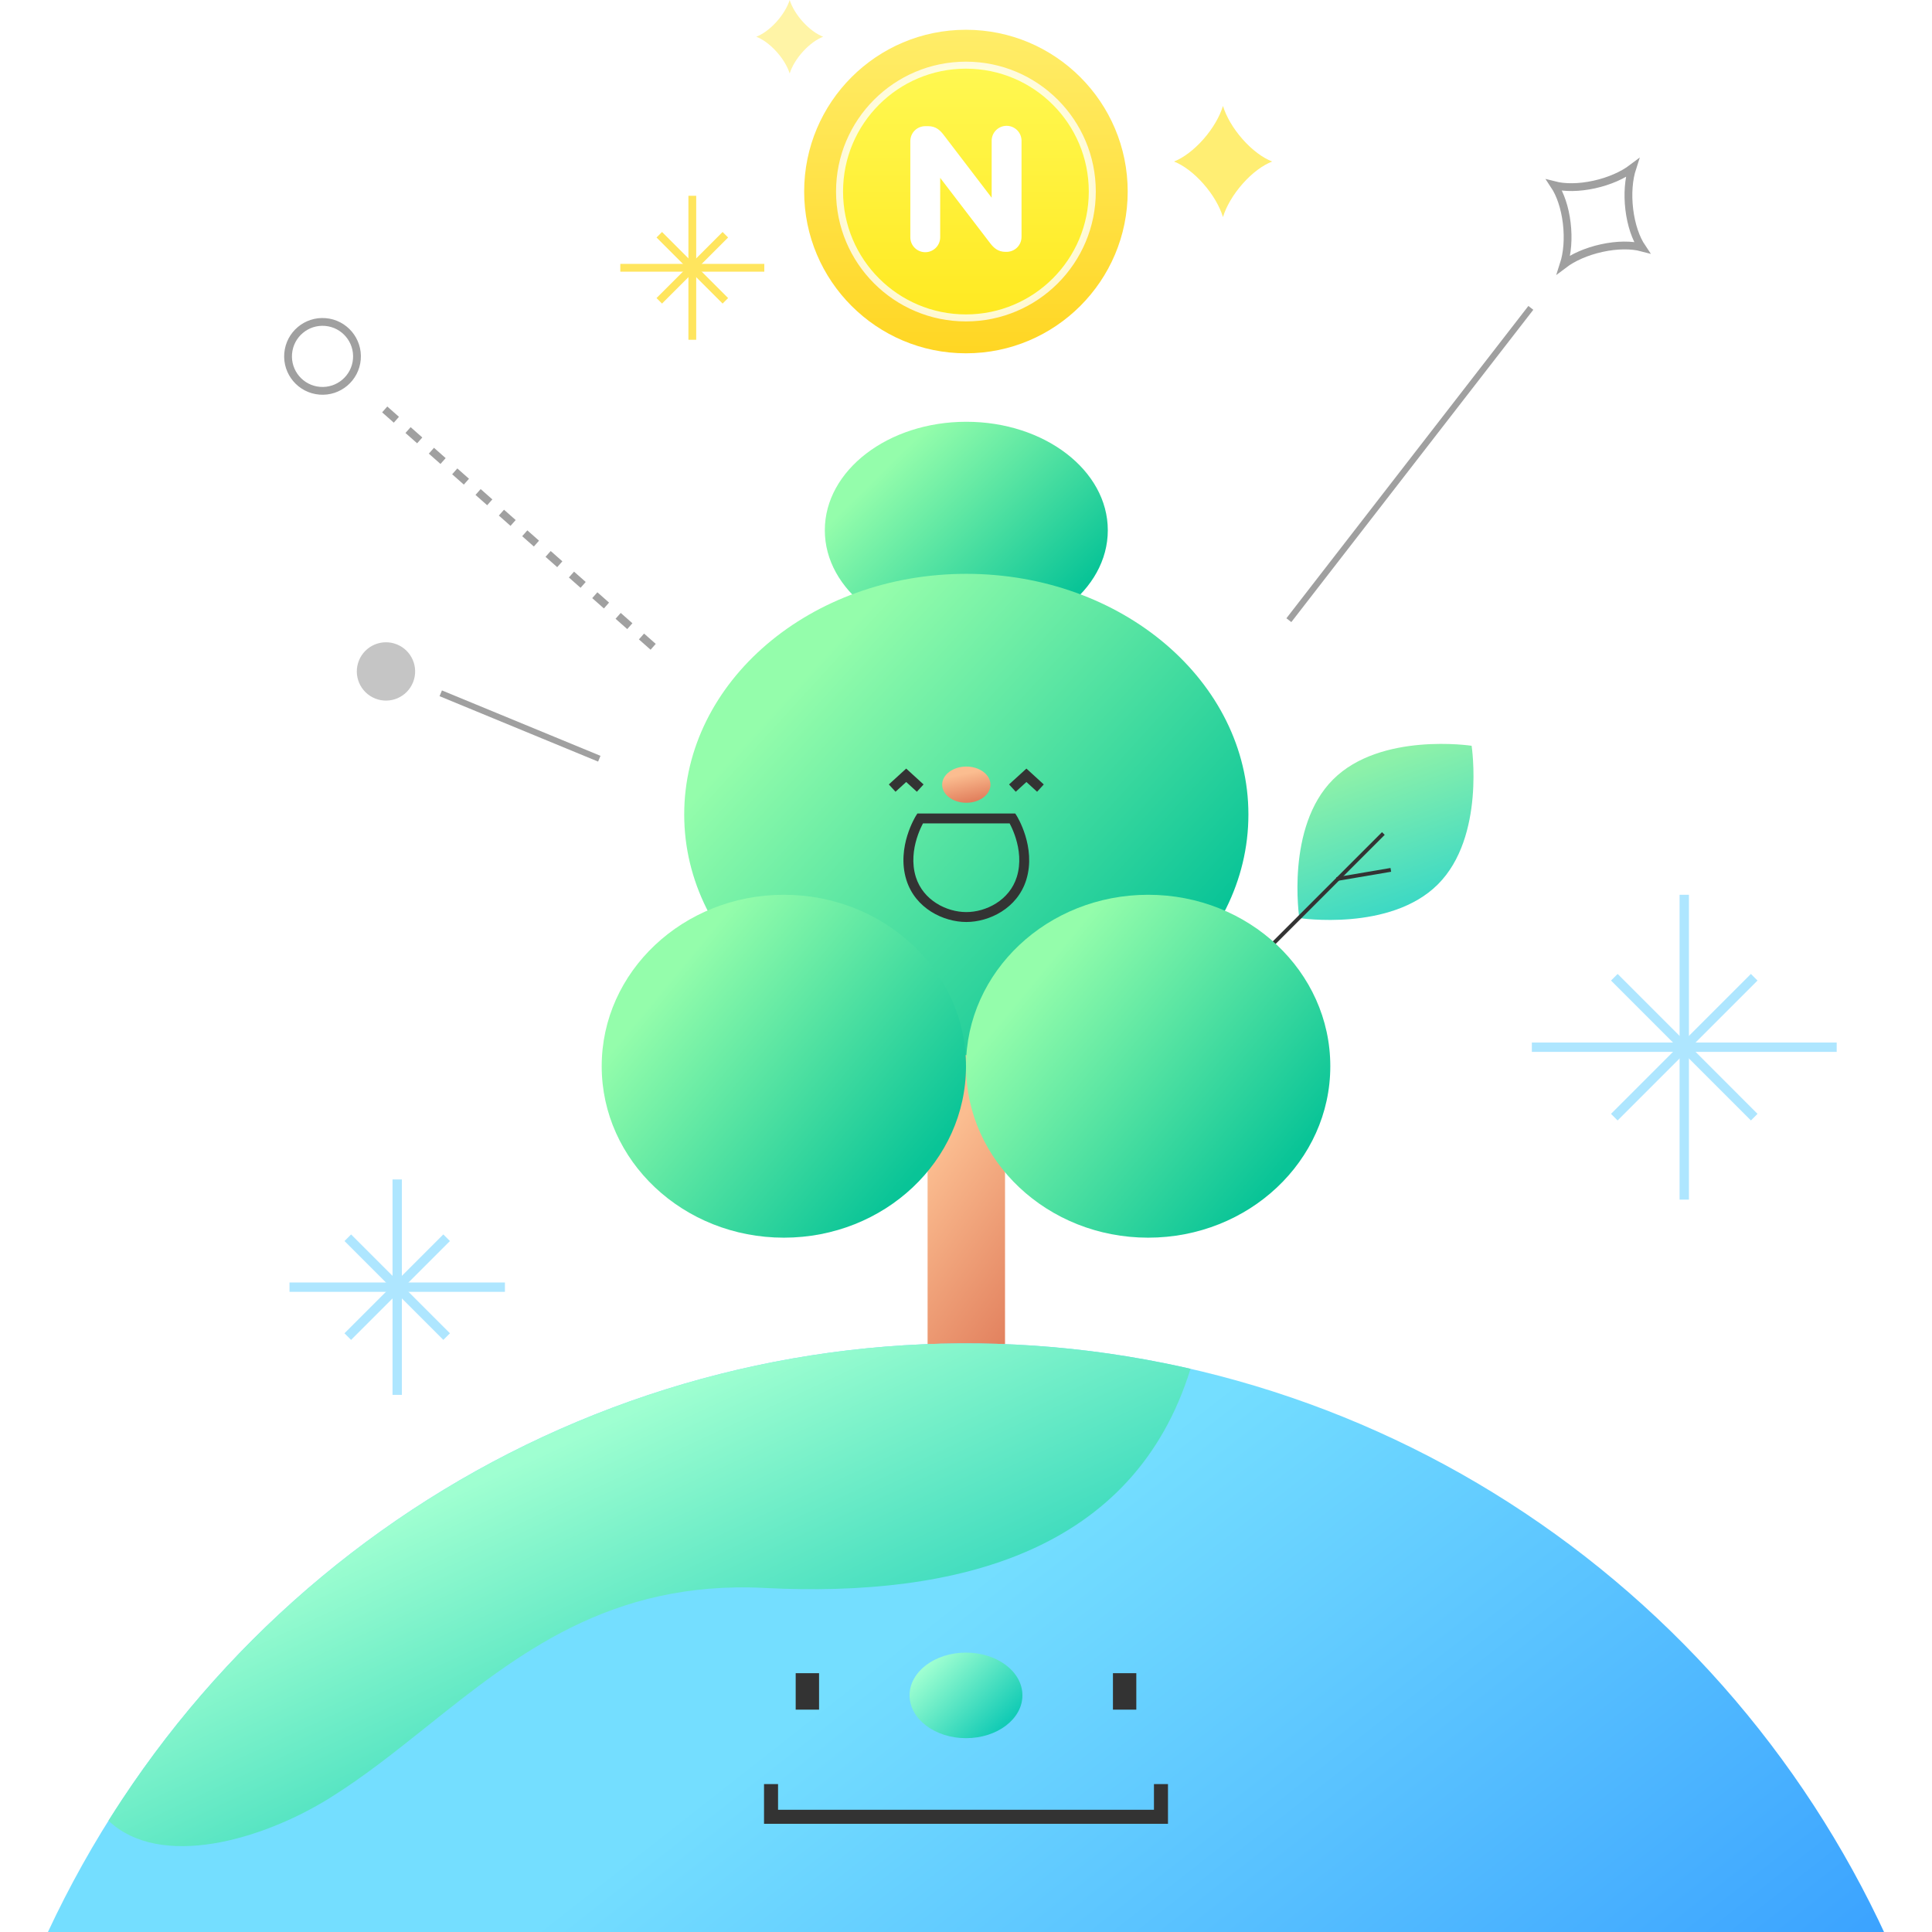 <svg width="248" height="248" viewBox="0 0 248 248" fill="none" xmlns="http://www.w3.org/2000/svg">
<g clip-path="url(#clip0_1283_13590)">
<rect width="248" height="248" fill="white"/>
<path d="M166.786 117.848C166.786 117.848 178.467 119.627 184.575 113.519C190.682 107.412 188.904 95.731 188.904 95.731C188.904 95.731 177.223 93.952 171.115 100.06C165.008 106.167 166.786 117.848 166.786 117.848Z" fill="url(#paint0_linear_1283_13590)"/>
<path d="M163.518 121.048L177.574 106.992" stroke="#333333" stroke-width="0.489"/>
<path d="M171.58 112.842L178.532 111.66" stroke="#333333" stroke-width="0.489"/>
<path d="M129.009 133.782H119.07V181.052H129.009V133.782Z" fill="url(#paint1_linear_1283_13590)"/>
<path d="M124.04 81.991C134.071 81.991 142.203 75.757 142.203 68.066C142.203 60.374 134.071 54.14 124.04 54.14C114.009 54.14 105.877 60.374 105.877 68.066C105.877 75.757 114.009 81.991 124.04 81.991Z" fill="url(#paint2_linear_1283_13590)"/>
<path d="M124.039 135.44C144.038 135.44 160.251 121.61 160.251 104.55C160.251 87.49 144.038 73.66 124.039 73.66C104.04 73.66 87.828 87.49 87.828 104.55C87.828 121.61 104.04 135.44 124.039 135.44Z" fill="url(#paint3_linear_1283_13590)"/>
<path d="M100.618 158.873C113.532 158.873 124 149.019 124 136.865C124 124.711 113.532 114.857 100.618 114.857C87.705 114.857 77.236 124.711 77.236 136.865C77.236 149.019 87.705 158.873 100.618 158.873Z" fill="url(#paint4_linear_1283_13590)"/>
<path d="M147.381 158.873C160.295 158.873 170.763 149.019 170.763 136.865C170.763 124.711 160.295 114.857 147.381 114.857C134.468 114.857 124 124.711 124 136.865C124 149.019 134.468 158.873 147.381 158.873Z" fill="url(#paint5_linear_1283_13590)"/>
<path fill-rule="evenodd" clip-rule="evenodd" d="M117.757 104.425H130.323L130.51 104.722L129.971 105.061C130.51 104.722 130.509 104.722 130.51 104.722L130.511 104.724L130.513 104.728L130.52 104.739L130.544 104.778C130.563 104.811 130.591 104.858 130.625 104.918C130.693 105.039 130.787 105.212 130.894 105.432C131.109 105.87 131.381 106.496 131.614 107.251C132.076 108.754 132.396 110.818 131.735 112.946C130.59 116.621 126.966 118.351 124.04 118.351C121.114 118.351 117.49 116.621 116.345 112.947C115.684 110.819 116.003 108.754 116.466 107.251C116.698 106.496 116.971 105.87 117.186 105.432C117.293 105.212 117.387 105.039 117.455 104.918C117.489 104.858 117.516 104.811 117.536 104.778L117.56 104.739L117.567 104.728L117.569 104.724L117.57 104.723C117.57 104.723 117.57 104.722 118.108 105.061L117.57 104.723L117.757 104.425ZM118.478 105.697C118.434 105.779 118.383 105.878 118.327 105.992C118.135 106.383 117.89 106.946 117.681 107.625C117.261 108.99 117.002 110.774 117.559 112.569C118.497 115.576 121.514 117.079 124.04 117.079C126.565 117.079 129.583 115.576 130.521 112.569C131.078 110.774 130.819 108.99 130.398 107.625C130.19 106.946 129.944 106.383 129.752 105.992C129.697 105.878 129.646 105.779 129.601 105.697H118.478Z" fill="#333333"/>
<path fill-rule="evenodd" clip-rule="evenodd" d="M116.323 98.658L118.551 100.694L117.693 101.632L116.323 100.381L114.952 101.632L114.095 100.694L116.323 98.658Z" fill="#333333"/>
<path fill-rule="evenodd" clip-rule="evenodd" d="M131.756 98.658L133.984 100.694L133.126 101.632L131.756 100.381L130.386 101.632L129.528 100.694L131.756 98.658Z" fill="#333333"/>
<path d="M124.04 103.045C125.753 103.045 127.141 102.005 127.141 100.722C127.141 99.439 125.753 98.398 124.04 98.398C122.328 98.398 120.94 99.439 120.94 100.722C120.94 102.005 122.328 103.045 124.04 103.045Z" fill="url(#paint6_linear_1283_13590)"/>
<circle cx="123.991" cy="24.587" r="20.765" fill="url(#paint7_linear_1283_13590)"/>
<mask id="mask0_1283_13590" style="mask-type:alpha" maskUnits="userSpaceOnUse" x="103" y="3" width="42" height="43">
<circle cx="123.991" cy="24.587" r="20.765" fill="white"/>
</mask>
<g mask="url(#mask0_1283_13590)">
<circle cx="123.99" cy="24.587" r="16.222" fill="url(#paint8_linear_1283_13590)" stroke="white" stroke-opacity="0.793" stroke-width="0.9"/>
</g>
<g filter="url(#filter0_d_1283_13590)">
<path fill-rule="evenodd" clip-rule="evenodd" d="M129.212 16.151C128.155 16.151 127.295 17.008 127.295 18.061V25.383L121.104 17.28C120.665 16.716 120.123 16.195 119.147 16.195H118.791C117.704 16.195 116.853 17.044 116.853 18.128V30.463C116.853 31.517 117.712 32.374 118.769 32.374C119.826 32.374 120.686 31.517 120.686 30.463V22.831L127.121 31.245C127.56 31.808 128.102 32.329 129.078 32.329H129.189C130.277 32.329 131.128 31.48 131.128 30.397V18.061C131.128 17.008 130.268 16.151 129.212 16.151" fill="white"/>
</g>
<path opacity="0.55" fill-rule="evenodd" clip-rule="evenodd" d="M159.508 17.876C158.268 16.474 157.394 14.939 156.986 13.604C156.578 14.941 155.704 16.478 154.465 17.882C153.231 19.28 151.879 20.269 150.702 20.733C151.879 21.197 153.23 22.185 154.465 23.584C155.704 24.987 156.578 26.524 156.986 27.861C157.394 26.526 158.268 24.991 159.508 23.589C160.751 22.183 162.114 21.192 163.297 20.733C162.114 20.273 160.751 19.283 159.508 17.876Z" fill="#FFE000"/>
<path opacity="0.348" fill-rule="evenodd" clip-rule="evenodd" d="M103.085 2.825C102.24 1.898 101.644 0.883 101.366 0C101.087 0.884 100.491 1.901 99.646 2.829C98.805 3.754 97.883 4.408 97.081 4.715C97.883 5.022 98.805 5.675 99.646 6.6C100.491 7.528 101.087 8.545 101.366 9.429C101.644 8.547 102.24 7.531 103.085 6.604C103.933 5.674 104.862 5.018 105.669 4.715C104.862 4.411 103.933 3.756 103.085 2.825Z" fill="#FFE000"/>
<path d="M124 436.228C149.778 436.228 174.976 428.493 196.409 414C217.842 399.507 234.547 378.908 244.412 354.808C254.276 330.707 256.857 304.188 251.829 278.603C246.8 253.018 234.387 229.516 216.159 211.07C197.932 192.625 174.709 180.063 149.427 174.974C124.145 169.885 97.939 172.497 74.124 182.479C50.309 192.462 29.954 209.367 15.633 231.057C1.311 252.747 -6.333 278.248 -6.333 304.334C-6.333 339.314 7.399 372.862 31.841 397.597C56.283 422.332 89.434 436.228 124 436.228Z" fill="url(#paint9_linear_1283_13590)"/>
<path fill-rule="evenodd" clip-rule="evenodd" d="M152.82 175.704C151.694 175.446 150.563 175.202 149.429 174.974C124.146 169.885 97.941 172.497 74.126 182.479C50.311 192.462 29.955 209.367 15.634 231.057C15.054 231.936 14.485 232.821 13.926 233.713C20.59 240.01 33.651 236.186 42.269 230.838C46.636 228.129 50.715 224.873 54.848 221.573C66.373 212.373 78.324 202.832 98.155 203.838C123.085 205.103 145.596 199.078 152.82 175.704Z" fill="url(#paint10_linear_1283_13590)"/>
<path d="M124 223.119C128.004 223.119 131.242 220.664 131.242 217.622C131.242 214.58 128.004 212.137 124 212.137C119.996 212.137 116.758 214.591 116.758 217.622C116.758 220.652 120.008 223.119 124 223.119Z" fill="url(#paint11_linear_1283_13590)"/>
<path d="M103.638 214.778V219.457" stroke="#333333" stroke-width="3" stroke-miterlimit="10"/>
<path d="M144.362 214.778V219.457" stroke="#333333" stroke-width="3" stroke-miterlimit="10"/>
<path d="M149.027 229.013V233.211H98.974V229.013" stroke="#333333" stroke-width="1.8" stroke-miterlimit="10"/>
<path d="M196.635 134.424H235.765" stroke="#AEE6FF" stroke-width="1.2"/>
<path d="M216.199 114.858L216.199 153.988" stroke="#AEE6FF" stroke-width="1.2"/>
<path d="M207.223 125.444L225.18 143.402" stroke="#AEE6FF" stroke-width="1.2"/>
<path d="M225.177 125.444L207.22 143.402" stroke="#AEE6FF" stroke-width="1.2"/>
<path d="M37.162 165.225H64.814" stroke="#AEE6FF" stroke-width="1.2"/>
<path d="M50.987 151.399L50.987 179.051" stroke="#AEE6FF" stroke-width="1.2"/>
<path d="M44.645 158.881L57.335 171.571" stroke="#AEE6FF" stroke-width="1.2"/>
<path d="M57.331 158.881L44.641 171.571" stroke="#AEE6FF" stroke-width="1.2"/>
<path d="M79.626 34.373H98.11" stroke="#FFE55E"/>
<path d="M88.868 25.132L88.868 43.615" stroke="#FFE55E"/>
<path d="M84.628 30.132L93.11 38.614" stroke="#FFE55E"/>
<path d="M93.109 30.132L84.626 38.614" stroke="#FFE55E"/>
<path d="M209.142 26.883C208.9 24.879 209.067 22.991 209.527 21.573C208.337 22.474 206.608 23.254 204.635 23.687C202.67 24.117 200.853 24.118 199.515 23.774C200.279 24.924 200.877 26.64 201.116 28.637C201.355 30.643 201.187 32.532 200.726 33.952C201.914 33.052 203.643 32.274 205.615 31.844C207.594 31.412 209.422 31.416 210.762 31.769C209.989 30.619 209.384 28.894 209.142 26.883" stroke="#A0A0A0"/>
<path d="M196.505 39.519L165.444 79.609" stroke="#A0A0A0" stroke-width="0.8"/>
<path d="M49.383 52.556L83.957 83.128" stroke="#A0A0A0" stroke-dasharray="2 2"/>
<circle cx="41.4" cy="45.747" r="4.425" transform="rotate(4.787 41.4 45.747)" stroke="#A0A0A0"/>
<circle cx="49.546" cy="86.189" r="3.743" transform="rotate(-68.23 49.546 86.189)" fill="#C5C5C5"/>
<path d="M56.577 88.996L76.928 97.391" stroke="#A0A0A0" stroke-width="0.8"/>
</g>
<defs>
<filter id="filter0_d_1283_13590" x="114.257" y="13.556" width="19.466" height="21.414" filterUnits="userSpaceOnUse" color-interpolation-filters="sRGB">
<feFlood flood-opacity="0" result="BackgroundImageFix"/>
<feColorMatrix in="SourceAlpha" type="matrix" values="0 0 0 0 0 0 0 0 0 0 0 0 0 0 0 0 0 0 127 0" result="hardAlpha"/>
<feOffset/>
<feGaussianBlur stdDeviation="1.298"/>
<feColorMatrix type="matrix" values="0 0 0 0 0.792 0 0 0 0 0.333 0 0 0 0 0 0 0 0 0.3 0"/>
<feBlend mode="normal" in2="BackgroundImageFix" result="effect1_dropShadow_1283_13590"/>
<feBlend mode="normal" in="SourceGraphic" in2="effect1_dropShadow_1283_13590" result="shape"/>
</filter>
<linearGradient id="paint0_linear_1283_13590" x1="182.715" y1="93.628" x2="189.831" y2="113.534" gradientUnits="userSpaceOnUse">
<stop offset="0.094" stop-color="#8DF1A9"/>
<stop offset="1" stop-color="#3AD8C5"/>
</linearGradient>
<linearGradient id="paint1_linear_1283_13590" x1="118.188" y1="143.67" x2="142.055" y2="161.06" gradientUnits="userSpaceOnUse">
<stop offset="0.141" stop-color="#FBBD90"/>
<stop offset="1" stop-color="#DE7756"/>
</linearGradient>
<linearGradient id="paint2_linear_1283_13590" x1="112.852" y1="56.712" x2="134.848" y2="79.027" gradientUnits="userSpaceOnUse">
<stop offset="0.094" stop-color="#94FDAB"/>
<stop offset="1" stop-color="#09C497"/>
</linearGradient>
<linearGradient id="paint3_linear_1283_13590" x1="101.733" y1="79.367" x2="150.322" y2="123.672" gradientUnits="userSpaceOnUse">
<stop offset="0.094" stop-color="#94FDAB"/>
<stop offset="1" stop-color="#09C497"/>
</linearGradient>
<linearGradient id="paint4_linear_1283_13590" x1="86.215" y1="118.923" x2="120.357" y2="147.138" gradientUnits="userSpaceOnUse">
<stop offset="0.094" stop-color="#94FDAB"/>
<stop offset="1" stop-color="#09C497"/>
</linearGradient>
<linearGradient id="paint5_linear_1283_13590" x1="132.978" y1="118.923" x2="167.12" y2="147.138" gradientUnits="userSpaceOnUse">
<stop offset="0.094" stop-color="#94FDAB"/>
<stop offset="1" stop-color="#09C497"/>
</linearGradient>
<linearGradient id="paint6_linear_1283_13590" x1="120.39" y1="99.37" x2="121.408" y2="104.079" gradientUnits="userSpaceOnUse">
<stop offset="0.141" stop-color="#FBBD90"/>
<stop offset="1" stop-color="#DE7756"/>
</linearGradient>
<linearGradient id="paint7_linear_1283_13590" x1="103.226" y1="3.822" x2="103.226" y2="45.351" gradientUnits="userSpaceOnUse">
<stop stop-color="#FFED69"/>
<stop offset="1" stop-color="#FFD623"/>
</linearGradient>
<linearGradient id="paint8_linear_1283_13590" x1="107.768" y1="8.364" x2="107.768" y2="40.809" gradientUnits="userSpaceOnUse">
<stop stop-color="#FFF852"/>
<stop offset="1" stop-color="#FFE921"/>
</linearGradient>
<linearGradient id="paint9_linear_1283_13590" x1="56.061" y1="185.436" x2="178.23" y2="341.023" gradientUnits="userSpaceOnUse">
<stop offset="0.286" stop-color="#74DEFF"/>
<stop offset="1" stop-color="#2990FF"/>
</linearGradient>
<linearGradient id="paint10_linear_1283_13590" x1="64.584" y1="188.348" x2="88.886" y2="240.602" gradientUnits="userSpaceOnUse">
<stop offset="0.005" stop-color="#9FFFD1"/>
<stop offset="1" stop-color="#12CBB5"/>
</linearGradient>
<linearGradient id="paint11_linear_1283_13590" x1="119.539" y1="213.151" x2="128.21" y2="222.047" gradientUnits="userSpaceOnUse">
<stop offset="0.005" stop-color="#9FFFD1"/>
<stop offset="1" stop-color="#12CBB5"/>
</linearGradient>
<clipPath id="clip0_1283_13590">
<rect width="248" height="248" fill="white"/>
</clipPath>
</defs>
</svg>

